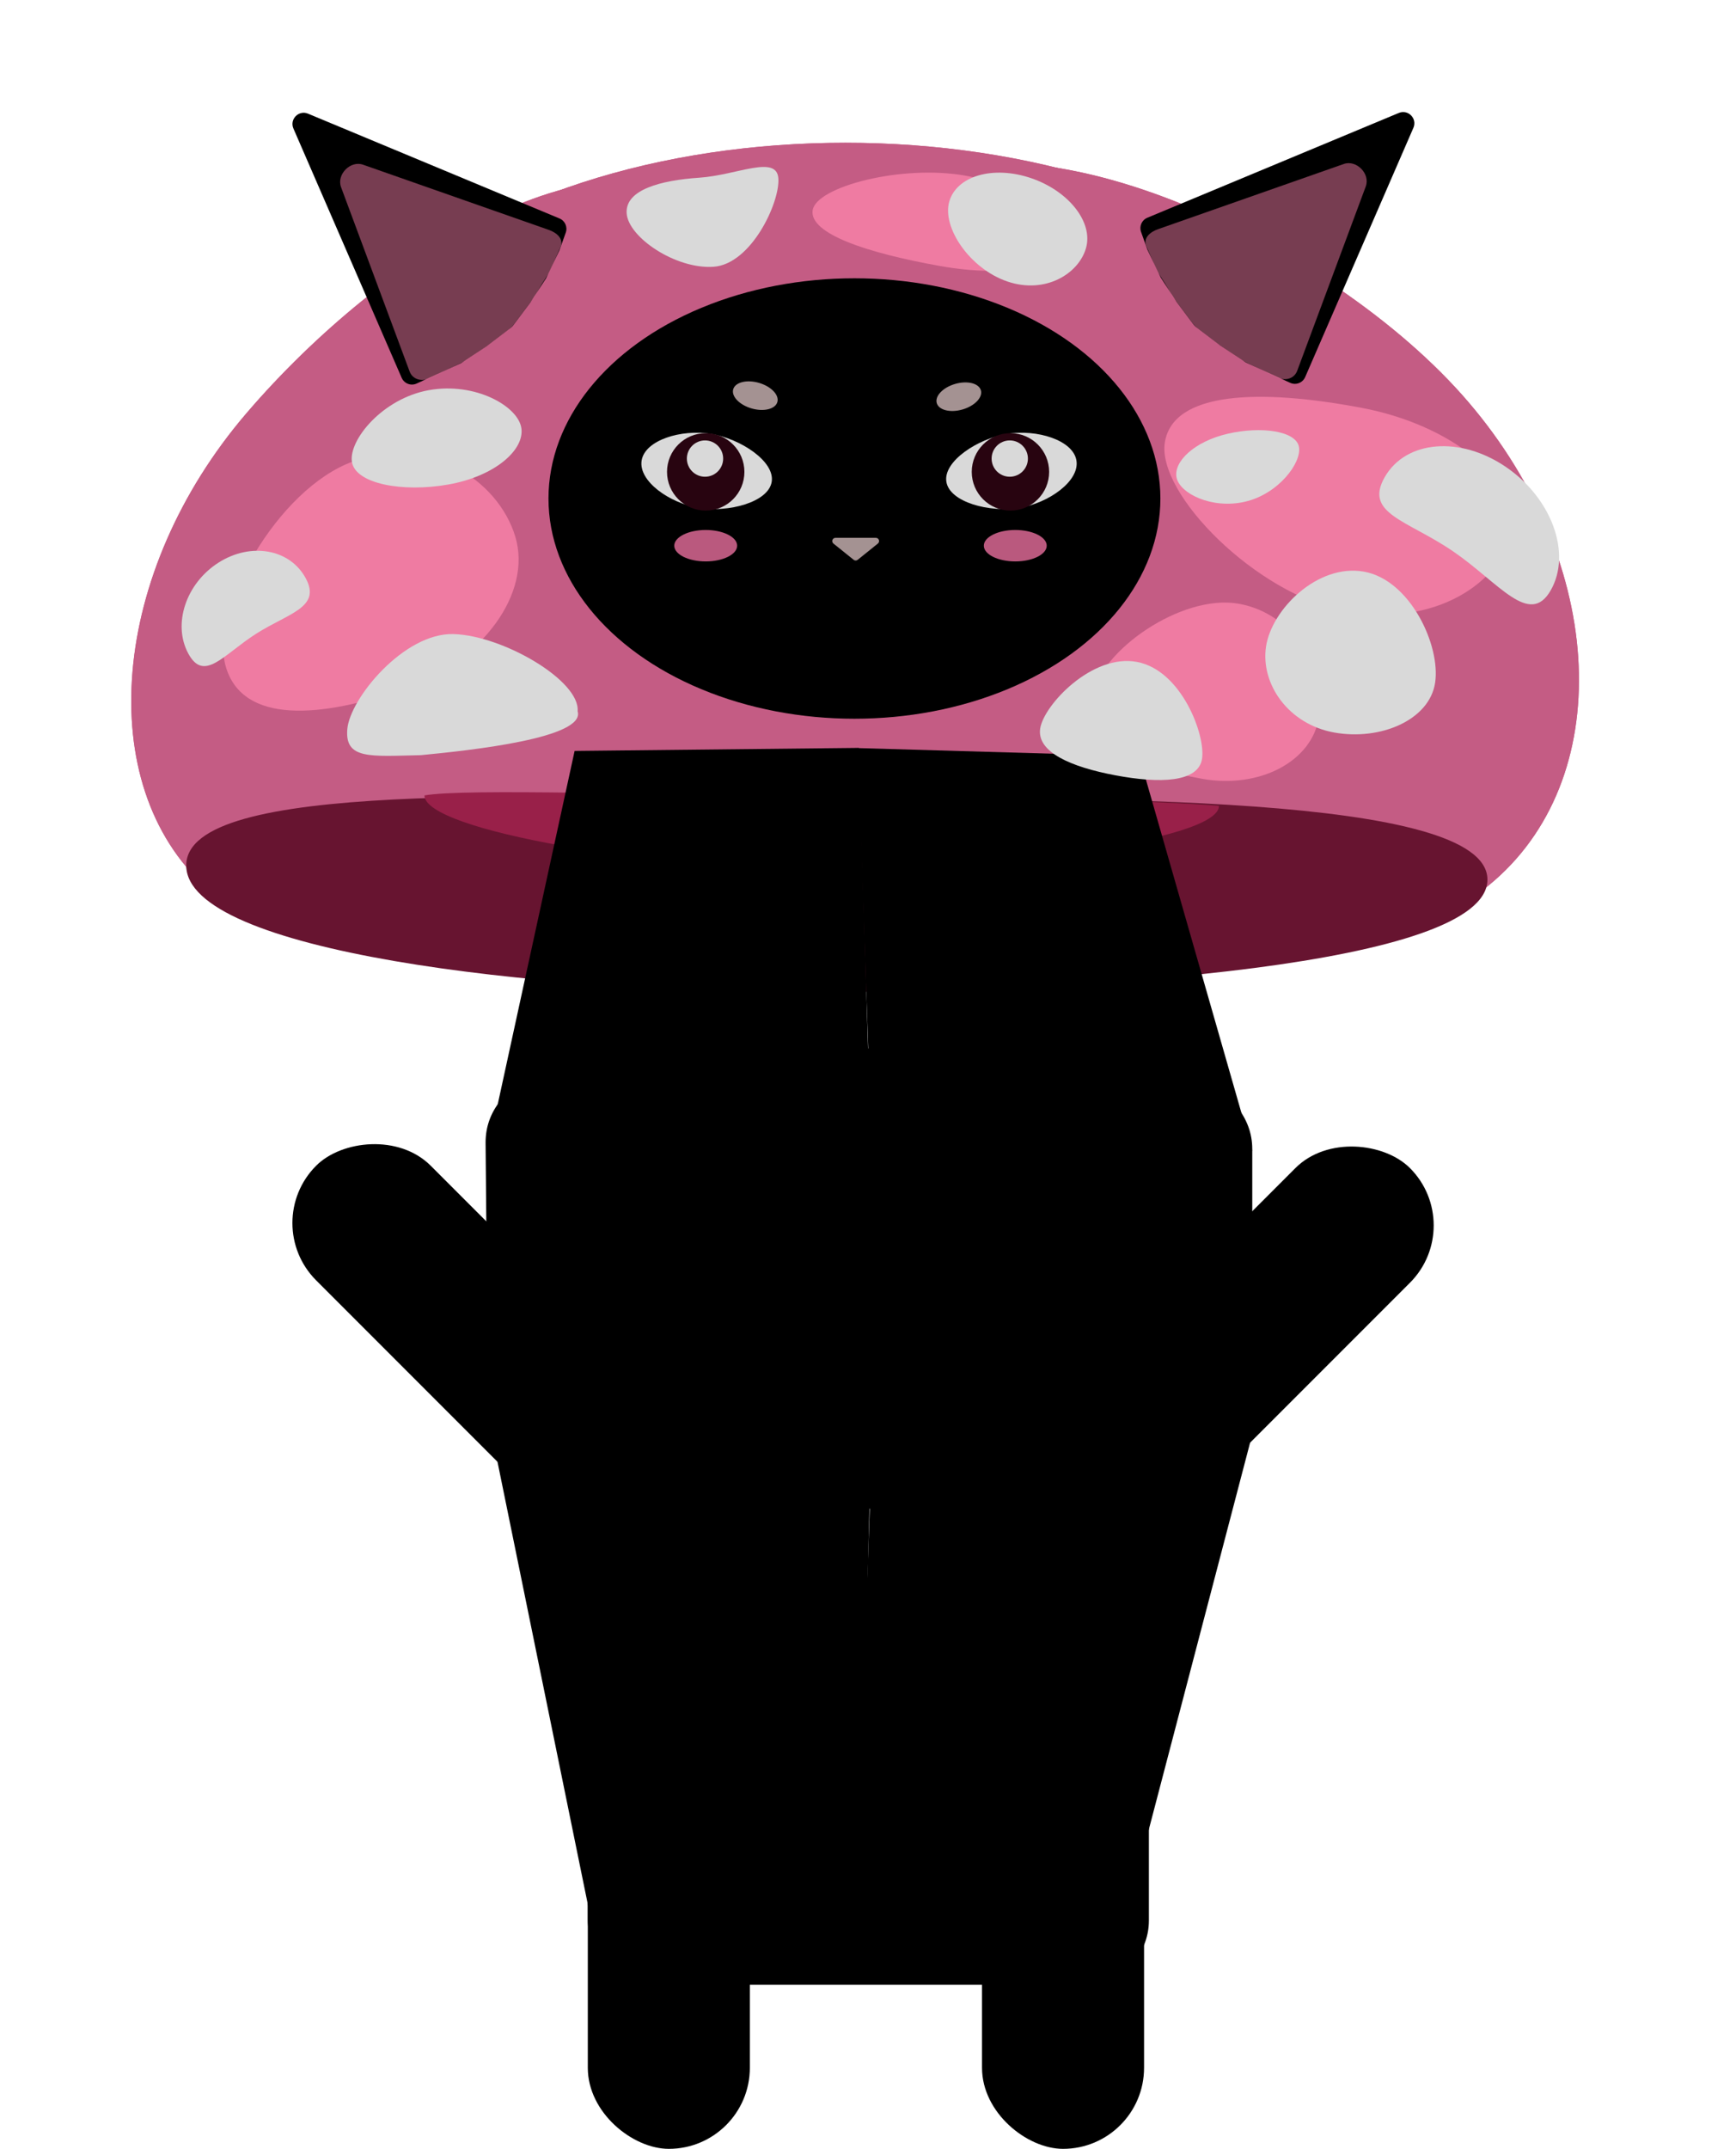 <svg width="97" height="120" viewBox="0 0 97 120" fill="none" xmlns="http://www.w3.org/2000/svg">
<ellipse cx="47.232" cy="24.528" rx="29.393" ry="16.555" fill="#C45C84"/>
<path d="M40.289 12.046C46.646 17.797 44.4 35.029 36.794 43.902C29.188 52.775 17.868 55.306 11.511 49.554C5.154 43.803 6.166 31.948 13.773 23.075C21.379 14.202 33.932 6.294 40.289 12.046Z" fill="#C45C84"/>
<path d="M49.183 11.22C42.232 17.275 48.571 35.042 56.52 43.971C64.47 52.899 76.549 55.229 83.499 49.175C90.45 43.12 89.64 30.974 81.691 22.045C73.741 13.116 56.134 5.166 49.183 11.22Z" fill="#C45C84"/>
<path d="M60.524 27.129C61.223 25.084 67.145 24.485 72.828 27.579C78.511 30.672 82.204 36.125 81.505 38.171C80.806 40.216 76.113 39.922 70.43 36.828C64.748 33.735 59.825 29.175 60.524 27.129Z" fill="#EF7BA2"/>
<path d="M32.526 26.625C32.351 25.223 34.166 22.567 36.63 22.039C39.094 21.511 41.373 23.064 41.548 24.467C41.723 25.869 40.134 27.55 37.67 28.078C35.206 28.606 32.7 28.027 32.526 26.625Z" fill="#D9D9D9"/>
<path d="M41.206 11.572C41.369 12.586 40.114 14.6 38.332 15.091C36.55 15.582 34.85 14.549 34.688 13.535C34.525 12.522 35.64 11.228 37.422 10.736C39.204 10.245 41.043 10.558 41.206 11.572Z" fill="#D9D9D9"/>
<path d="M72.284 31.274C72.019 32.189 70.51 32.783 68.929 31.997C67.348 31.21 66.171 29.444 66.436 28.528C66.701 27.613 68.315 27.353 69.896 28.14C71.477 28.926 72.549 30.358 72.284 31.274Z" fill="#D9D9D9"/>
<path d="M83.111 48.971C83.111 53.561 60.955 55.002 45.334 55.002C29.714 55.002 10.406 52.804 10.406 48.214C10.406 43.624 29.714 38.38 45.334 38.38C60.955 38.38 83.111 44.381 83.111 48.971Z" fill="#671430"/>
<path d="M74.597 45.601C74.597 49.147 57.877 51.218 45.711 51.218C33.545 51.218 17.703 48.344 17.703 44.799C17.703 41.254 33.545 38.38 45.711 38.38C57.877 38.38 74.597 42.056 74.597 45.601Z" fill="#992049"/>
<path d="M49.872 12.299C50.307 9.022 54.933 8.85 60.357 10.085C65.101 11.165 68.743 14.665 68.308 17.943C67.874 21.22 64.229 24.189 59.485 23.109C54.741 22.028 49.438 15.577 49.872 12.299Z" fill="#EF7BA2"/>
<path d="M38.825 34.957C38.464 37.848 41.187 39.509 44.651 40.252C47.681 40.902 50.513 39.161 50.873 36.27C51.234 33.379 49.625 29.693 46.595 29.044C43.565 28.394 39.186 32.065 38.825 34.957Z" fill="#EF7BA2"/>
<path d="M21.226 26.903C21.834 29.322 25.332 28.784 29.31 27.065C32.789 25.562 35.231 22.385 34.622 19.966C34.014 17.547 31.014 15.825 27.535 17.328C24.056 18.831 20.617 24.483 21.226 26.903Z" fill="#EF7BA2"/>
<path d="M76.926 30C78.055 27.645 80.946 27.361 83.384 29.368C85.822 31.374 86.884 34.91 85.756 37.265C84.628 39.621 83.002 36.77 80.563 34.764C78.125 32.757 75.798 32.355 76.926 30Z" fill="#D9D9D9"/>
<path d="M63.617 17.171C64.155 14.914 66.818 13.995 69.566 15.118C72.315 16.242 74.107 18.983 73.57 21.24C73.033 23.497 70.6 25.29 67.851 24.166C65.103 23.042 63.08 19.429 63.617 17.171Z" fill="#D9D9D9"/>
<path d="M53.042 21.379C53.241 19.871 55.814 16.585 58.193 17.125C60.572 17.664 61.856 21.824 61.657 23.333C61.459 24.841 59.414 24.922 57.035 24.383C54.656 23.843 52.843 22.887 53.042 21.379Z" fill="#D9D9D9"/>
<path d="M41.593 16.877C41.622 14.893 43.968 10.011 46.571 10.078C49.175 10.144 52.221 13.123 52.191 15.107C52.162 17.09 49.609 17.58 47.006 17.514C44.403 17.447 41.563 18.86 41.593 16.877Z" fill="#D9D9D9"/>
<path d="M28.181 14.303C28.734 16.149 27.588 21.422 25.165 22.67C22.741 23.918 17.994 23.36 17.441 21.514C16.438 20.185 21.716 16.387 24.044 14.757C26.475 13.331 27.627 12.457 28.181 14.303Z" fill="#D9D9D9"/>
<path d="M17.544 30.152C16.703 28.273 14.621 27.827 12.893 29.155C11.165 30.484 10.447 33.084 11.288 34.964C12.129 36.843 13.161 35.041 14.889 33.713C16.617 32.384 18.386 32.031 17.544 30.152Z" fill="#D9D9D9"/>
<path d="M45.198 38.324L50.1 38.441L52.064 53.951L45.426 53.4L45.198 38.324Z" fill="#280410"/>
<path d="M45.198 38.325L40.294 38.441L38.793 53.876L45.399 52.817L45.198 38.325Z" fill="#280410"/>
<path d="M54.507 32.843C54.804 30.461 53.182 26.262 50.718 25.734C48.254 25.206 45.801 28.149 45.504 30.531C45.207 32.912 46.682 35.507 49.147 36.034C51.611 36.562 54.21 35.224 54.507 32.843Z" fill="#D9D9D9"/>
<ellipse cx="47.232" cy="24.528" rx="29.393" ry="16.555" fill="#C45C84"/>
<path d="M40.289 12.046C46.646 17.797 44.4 35.029 36.794 43.902C29.188 52.775 17.868 55.306 11.511 49.554C5.154 43.803 6.166 31.948 13.773 23.075C21.379 14.202 33.932 6.294 40.289 12.046Z" fill="#C45C84"/>
<path d="M67.047 12.809C73.404 18.56 71.158 35.793 63.552 44.666C55.945 53.538 44.626 56.069 38.269 50.318C31.911 44.566 32.924 32.711 40.53 23.838C48.137 14.966 60.69 7.058 67.047 12.809Z" fill="#C45C84"/>
<path d="M49.183 11.22C42.232 17.275 48.571 35.042 56.52 43.971C64.47 52.899 76.549 55.229 83.499 49.175C90.45 43.12 89.64 30.974 81.691 22.045C73.741 13.116 56.134 5.166 49.183 11.22Z" fill="#C45C84"/>
<path d="M83.111 49.121C83.111 53.905 60.955 55.407 45.334 55.407C29.714 55.407 10.406 53.117 10.406 48.332C10.406 43.548 29.714 44.548 45.334 44.548C60.955 44.548 83.111 44.336 83.111 49.121Z" fill="#671430"/>
<ellipse cx="47.742" cy="27.839" rx="17.095" ry="12.298" fill="black"/>
<path d="M16.395 7.177C16.17 6.659 16.69 6.13 17.212 6.348L31.263 12.2C31.572 12.329 31.725 12.677 31.612 12.991L31.255 13.987L30.512 15.541L29.634 16.892L28.672 18.174C28.638 18.22 28.597 18.262 28.551 18.297L27.201 19.325L25.823 20.243C25.796 20.262 25.767 20.278 25.737 20.292L23.28 21.418C22.96 21.565 22.583 21.42 22.443 21.098L16.395 7.177Z" fill="black"/>
<path d="M19.056 10.45C18.795 9.747 19.578 8.949 20.285 9.197L30.67 12.84C31.093 12.988 31.517 13.331 31.319 13.787L30.866 14.822L30.645 15.277L30.445 15.601C30.389 15.691 30.326 15.778 30.271 15.868L29.86 16.587L29.415 17.179L28.69 18.143C28.63 18.223 28.559 18.294 28.48 18.355L27.28 19.273L26.036 20.124C25.991 20.154 25.945 20.181 25.898 20.204L23.998 21.119C23.541 21.34 23.047 21.174 22.888 20.747L19.056 10.45Z" fill="#EF7BA2" fill-opacity="0.5"/>
<path d="M78.975 7.137C79.2 6.619 78.68 6.09 78.158 6.308L64.107 12.16C63.798 12.289 63.645 12.637 63.757 12.951L64.114 13.947L64.858 15.501L65.736 16.852L66.697 18.134C66.732 18.18 66.773 18.221 66.819 18.257L68.169 19.285L69.546 20.203C69.574 20.222 69.603 20.238 69.633 20.252L72.09 21.378C72.409 21.525 72.787 21.38 72.927 21.058L78.975 7.137Z" fill="black"/>
<path d="M76.314 10.409C76.575 9.707 75.792 8.909 75.085 9.157L64.7 12.8C64.277 12.948 63.853 13.291 64.052 13.748L64.504 14.782L64.725 15.237L64.926 15.561C64.981 15.651 65.044 15.738 65.099 15.828L65.51 16.547L65.955 17.139L66.68 18.103C66.74 18.183 66.811 18.254 66.89 18.315L68.09 19.233L69.334 20.084C69.379 20.114 69.425 20.141 69.472 20.164L71.372 21.079C71.829 21.3 72.323 21.134 72.482 20.707L76.314 10.409Z" fill="#EF7BA2" fill-opacity="0.5"/>
<path d="M43.119 26.908C42.932 28.05 40.703 28.635 39.046 28.363C37.389 28.091 35.664 26.858 35.851 25.717C36.038 24.575 38.067 23.957 39.724 24.229C41.381 24.501 43.306 25.767 43.119 26.908Z" fill="#D9D9D9"/>
<circle cx="39.432" cy="26.352" r="2.162" fill="#280410"/>
<path d="M52.879 26.908C53.066 28.05 55.295 28.635 56.952 28.363C58.609 28.091 60.334 26.858 60.147 25.717C59.96 24.575 57.931 23.957 56.274 24.229C54.617 24.501 52.692 25.767 52.879 26.908Z" fill="#D9D9D9"/>
<circle cx="56.459" cy="26.352" r="2.162" fill="#280410"/>
<ellipse cx="42.202" cy="22.095" rx="1.284" ry="0.743" transform="rotate(16.178 42.202 22.095)" fill="#EAD1D0" fill-opacity="0.7"/>
<ellipse cx="56.729" cy="30.474" rx="1.757" ry="0.878" fill="#BA597E"/>
<path d="M47.923 31.262C47.857 31.315 47.763 31.315 47.698 31.262L46.569 30.354C46.437 30.248 46.512 30.035 46.681 30.035H48.94C49.109 30.035 49.184 30.248 49.052 30.354L47.923 31.262Z" fill="#EAD1D0" fill-opacity="0.7"/>
<ellipse cx="39.432" cy="30.474" rx="1.757" ry="0.878" fill="#BA597E"/>
<path d="M23.717 44.42C25.947 44.015 36.724 44.42 45.942 44.42C55.161 44.42 65.002 44.731 68.11 45.002C68.11 46.98 55.161 48.542 45.942 48.542C36.724 48.542 23.717 46.398 23.717 44.42Z" fill="#992049"/>
<ellipse cx="1.284" cy="0.743" rx="1.284" ry="0.743" transform="matrix(-0.96 0.279 0.279 0.96 54.6 21.082)" fill="#EAD1D0" fill-opacity="0.7"/>
<path d="M47.93 41.776L63.655 42.231L69.971 64.259L48.684 63.45L47.93 41.776Z" fill="black"/>
<path d="M47.979 41.766L32.107 41.935L27.247 64.257L48.632 62.726L47.979 41.766Z" fill="black"/>
<path d="M47.911 103.421L62.899 107.099L70.251 79.032L48.76 79.829L47.911 103.421Z" fill="black"/>
<path d="M48.078 103.599L32.905 106.64L27.288 79.141L48.673 80.673L48.078 103.599Z" fill="black"/>
<path d="M27.132 63.807C27.132 60.312 31.627 58.547 37.589 58.547H59.177C65.138 58.547 69.971 60.668 69.971 64.163V77.924C69.971 81.418 65.138 84.251 59.177 84.251H37.589C31.627 84.251 27.267 82.13 27.267 78.636L27.132 63.807Z" fill="black"/>
<rect x="58.381" y="79.23" width="24.325" height="9.054" rx="4.527" transform="rotate(-45 58.381 79.23)" fill="black"/>
<rect width="24.325" height="9.054" rx="4.527" transform="matrix(-0.707 -0.707 -0.707 0.707 38.063 79.095)" fill="black"/>
<rect width="24.325" height="9.054" rx="4.527" transform="matrix(0 -1 -1 0 41.898 120)" fill="black"/>
<rect width="24.325" height="9.054" rx="4.527" transform="matrix(0 -1 -1 0 63.925 120)" fill="black"/>
<rect x="32.843" y="88.535" width="31.352" height="22.298" rx="3.586" fill="black"/>
<path d="M72.504 27.747C72.226 28.546 70.642 29.064 68.983 28.378C67.323 27.692 66.089 26.151 66.367 25.352C66.645 24.553 68.338 24.327 69.998 25.013C71.657 25.699 72.783 26.948 72.504 27.747Z" fill="#D9D9D9"/>
<path d="M65.086 24.708C65.542 21.849 70.396 21.699 76.089 22.777C81.067 23.719 84.89 26.772 84.434 29.632C83.978 32.491 80.152 35.081 75.174 34.138C70.195 33.196 64.63 27.568 65.086 24.708Z" fill="#EF7BA2"/>
<path d="M61.059 38.873C60.68 41.396 63.538 42.845 67.174 43.493C70.353 44.06 73.325 42.542 73.704 40.019C74.082 37.497 72.393 34.282 69.213 33.715C66.033 33.148 61.438 36.351 61.059 38.873Z" fill="#EF7BA2"/>
<path d="M45.407 11.742C45.209 13.06 48.48 14.134 52.538 14.857C56.088 15.49 59.226 14.98 59.424 13.662C59.622 12.345 57.483 10.442 53.934 9.809C50.384 9.176 45.605 10.425 45.407 11.742Z" fill="#EF7BA2"/>
<path d="M12.627 37.265C13.583 40.425 17.906 40.143 22.733 38.41C26.955 36.893 29.746 33.12 28.79 29.96C27.834 26.799 23.949 24.253 19.727 25.77C15.505 27.286 11.67 34.105 12.627 37.265Z" fill="#EF7BA2"/>
<path d="M77.377 26.636C78.561 24.581 81.595 24.334 84.154 26.084C86.713 27.834 87.828 30.919 86.643 32.974C85.459 35.029 83.753 32.542 81.194 30.791C78.635 29.041 76.193 28.691 77.377 26.636Z" fill="#D9D9D9"/>
<path d="M53.04 11.258C53.453 9.817 55.498 9.23 57.608 9.947C59.718 10.664 61.094 12.414 60.681 13.854C60.269 15.295 58.401 16.438 56.291 15.721C54.181 15.004 52.628 12.698 53.04 11.258Z" fill="#D9D9D9"/>
<path d="M58.122 40.675C58.331 39.36 61.031 36.493 63.528 36.964C66.025 37.434 67.373 41.064 67.164 42.379C66.955 43.695 64.81 43.766 62.313 43.295C59.816 42.825 57.913 41.991 58.122 40.675Z" fill="#D9D9D9"/>
<path d="M43.491 9.962C43.586 11.299 41.979 14.755 39.867 14.898C37.755 15.041 35.11 13.255 35.015 11.918C34.92 10.581 36.957 10.067 39.069 9.924C41.181 9.781 43.396 8.625 43.491 9.962Z" fill="#D9D9D9"/>
<path d="M19.406 40.715C19.553 39.009 22.569 35.334 25.335 35.409C28.101 35.485 32.422 38.011 32.275 39.717C32.746 41.21 26.329 41.902 23.515 42.171C20.678 42.234 19.26 42.421 19.406 40.715Z" fill="#D9D9D9"/>
<path d="M17.084 32.294C16.201 30.654 14.016 30.265 12.202 31.424C10.389 32.583 9.635 34.852 10.518 36.491C11.4 38.13 12.484 36.559 14.297 35.4C16.11 34.241 17.967 33.933 17.084 32.294Z" fill="#D9D9D9"/>
<path d="M80.189 38.124C80.5 36.047 78.798 32.383 76.212 31.923C73.626 31.462 71.052 34.029 70.74 36.107C70.428 38.185 71.977 40.448 74.563 40.909C77.149 41.369 79.877 40.202 80.189 38.124Z" fill="#D9D9D9"/>
<path d="M19.663 25.788C19.479 24.565 21.384 22.247 23.969 21.787C26.555 21.326 28.948 22.682 29.131 23.905C29.315 25.128 27.647 26.595 25.061 27.055C22.475 27.516 19.846 27.011 19.663 25.788Z" fill="#D9D9D9"/>
<path d="M72.579 24.949C72.749 25.833 71.432 27.59 69.562 28.019C67.692 28.447 65.909 27.546 65.738 26.662C65.567 25.777 66.738 24.649 68.608 24.22C70.477 23.791 72.408 24.065 72.579 24.949Z" fill="#D9D9D9"/>
<circle cx="39.393" cy="25.609" r="1.014" fill="#D9D9D9"/>
<circle cx="56.421" cy="25.609" r="1.014" fill="#D9D9D9"/>
</svg>

